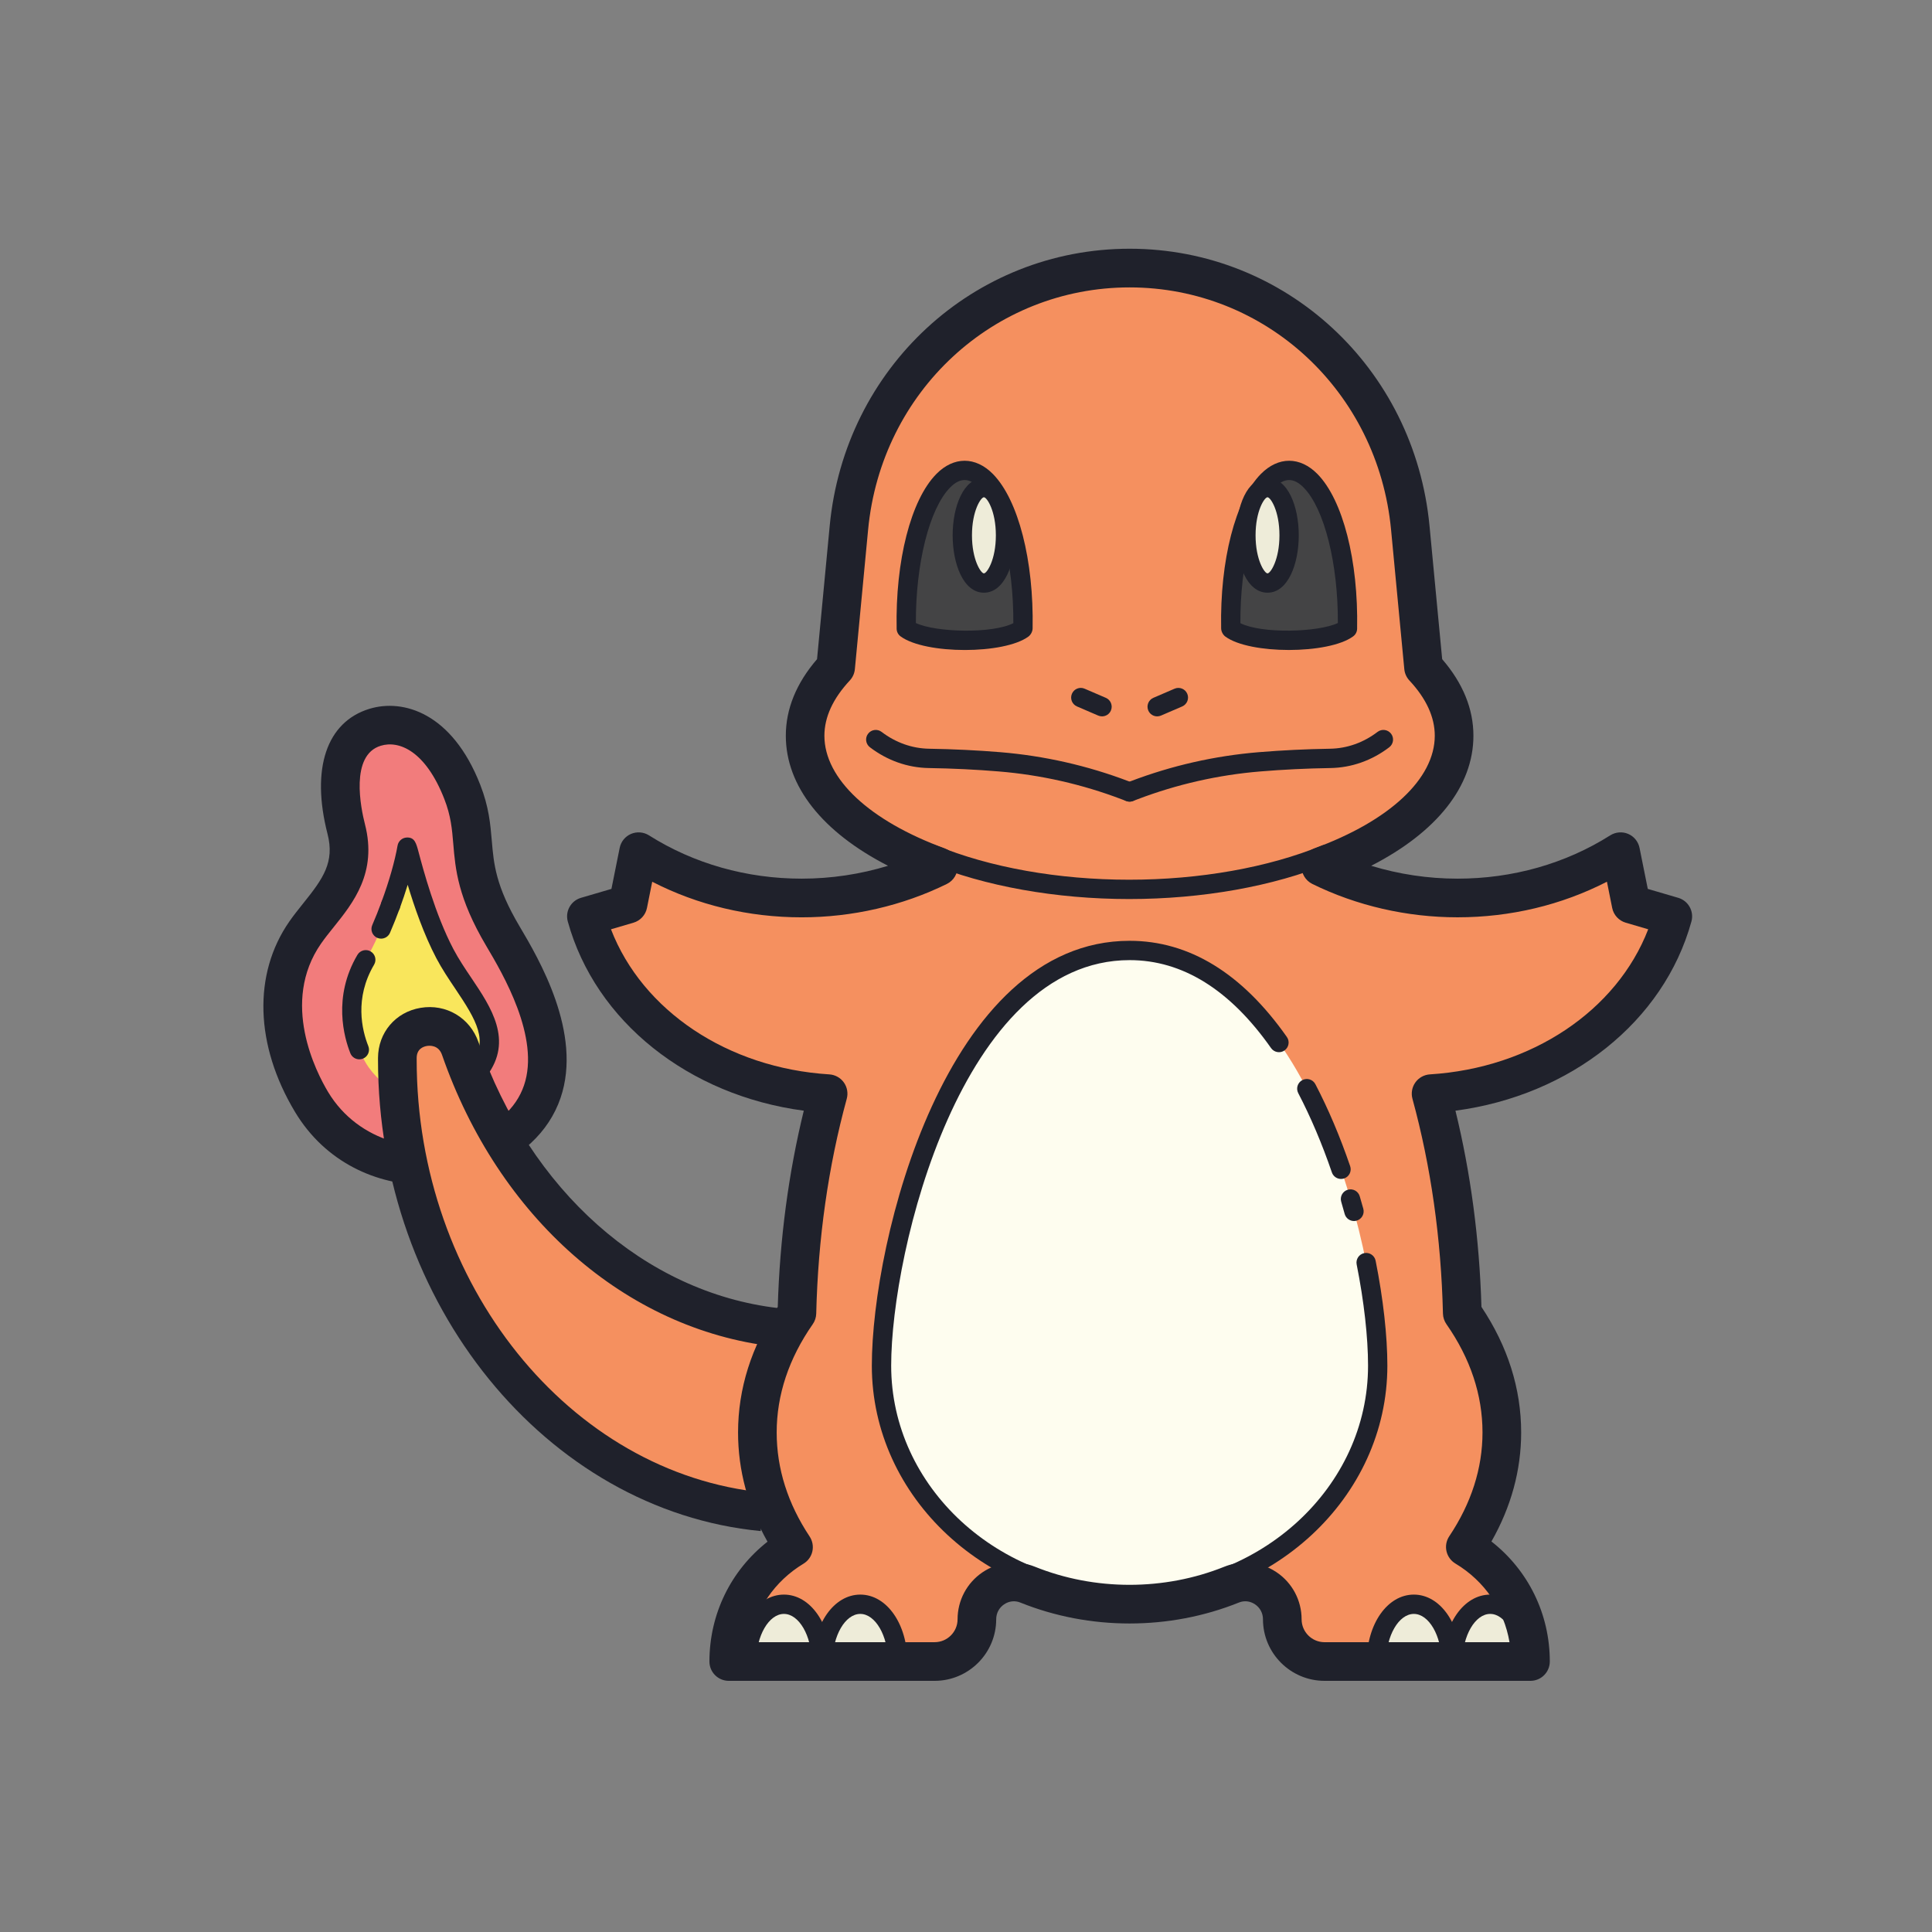 <svg xmlns="http://www.w3.org/2000/svg" viewBox="0 0 100 100"><rect x="0" y="0" width="100" height="100" fill="#808080" stroke="none"/><path fill="#f27c7c" d="M16.124,57.034c-1.574-2.622-2.237-6.019-0.329-8.765c1.066-1.534,2.774-2.829,2.126-5.354 c-0.703-2.737-0.221-4.749,1.495-5.271c1.149-0.35,3.209,0.008,4.512,3.348c1.007,2.58-0.126,3.702,2.102,7.464 c1.454,2.456,5.129,8.766-1.683,11.448C21.854,60.887,18.047,60.238,16.124,57.034z"/><path fill="#f5905f" d="M86.583,47.431l-2.157-0.632l-0.546-2.716c-2.369,1.498-5.278,2.397-8.441,2.397 c-2.577,0-4.986-0.597-7.074-1.624c4.174-1.528,6.897-3.989,6.897-6.774c0-1.267-0.577-2.463-1.582-3.54l-0.686-7.223 c-0.724-7.625-7.012-13.442-14.529-13.442s-13.804,5.818-14.529,13.442l-0.686,7.223c-1.004,1.077-1.582,2.274-1.582,3.54 c0,2.785,2.722,5.246,6.897,6.774c-2.088,1.027-4.497,1.624-7.074,1.624c-3.163,0-6.072-0.899-8.441-2.397l-0.546,2.716 l-2.157,0.632c1.383,5.007,6.394,8.795,12.511,9.177c-0.949,3.471-1.518,7.309-1.615,11.358c-1.298,1.861-2.047,3.955-2.047,6.178 c0,2.126,0.676,4.137,1.871,5.937C39.066,81.291,37.72,83.486,37.72,86h10.658c1.207,0,2.186-0.979,2.186-2.186v0 c0-1.356,1.365-2.301,2.623-1.794c1.618,0.652,3.403,1.016,5.281,1.016c1.879,0,3.663-0.364,5.281-1.016 c1.258-0.507,2.623,0.438,2.623,1.794v0c0,1.207,0.979,2.186,2.186,2.186h10.658c0-2.521-1.354-4.721-3.369-5.929 c1.199-1.797,1.887-3.801,1.887-5.927c0-2.223-0.748-4.317-2.047-6.178c-0.097-4.049-0.665-7.887-1.615-11.358 C80.189,56.226,85.201,52.438,86.583,47.431z"/><path fill="#f9e65c" d="M22.022,56.868c-0.59,0-1.943-0.233-2.933-1.613c-0.655-0.913-1.527-3.262-0.158-5.58 c0.853-1.443,1.824-4.036,2.139-5.823c0.02-0.115,0.704,3.132,1.955,5.508c1.138,2.161,3.316,3.973,1.771,6.026 c-0.38,0.505-1.046,1.038-1.715,1.301C22.786,56.803,22.409,56.868,22.022,56.868z"/><path fill="#1f212b" d="M18.599,54.831c-0.198,0-0.387-0.119-0.465-0.315c-0.319-0.804-0.924-2.91,0.367-5.094 c0.142-0.238,0.45-0.315,0.685-0.176c0.238,0.141,0.317,0.447,0.177,0.685c-1.027,1.738-0.629,3.388-0.299,4.216 c0.102,0.256-0.023,0.547-0.28,0.649C18.723,54.819,18.66,54.831,18.599,54.831z"/><path fill="#1f212b" d="M22.022,57.368c-0.276,0-0.5-0.224-0.5-0.5s0.224-0.5,0.5-0.5c0.321,0,0.641-0.053,0.876-0.146 c0.547-0.214,1.148-0.671,1.499-1.136c0.903-1.2,0.275-2.263-0.824-3.898c-0.343-0.509-0.696-1.036-0.99-1.594 c-0.646-1.229-1.145-2.68-1.481-3.798c-0.122,0.398-0.261,0.811-0.413,1.226c-0.097,0.259-0.381,0.392-0.643,0.296 c-0.259-0.095-0.392-0.383-0.297-0.642c0.392-1.062,0.686-2.095,0.829-2.91c0.041-0.231,0.238-0.406,0.473-0.416 c0.412-0.019,0.491,0.289,0.614,0.752c0.235,0.883,0.858,3.229,1.803,5.024c0.269,0.511,0.607,1.015,0.936,1.502 c1.017,1.513,2.17,3.228,0.793,5.058c-0.459,0.609-1.218,1.185-1.932,1.465C22.912,57.291,22.471,57.368,22.022,57.368z"/><path fill="#1f212b" d="M19.726,48.584c-0.066,0-0.134-0.013-0.198-0.041c-0.254-0.11-0.37-0.404-0.261-0.658 c0.167-0.386,0.331-0.795,0.482-1.209c0.095-0.259,0.385-0.39,0.642-0.298c0.26,0.095,0.393,0.382,0.298,0.642 c-0.159,0.433-0.329,0.859-0.504,1.263C20.103,48.472,19.919,48.584,19.726,48.584z"/><path fill="#1f212b" d="M21.997,61.332c-2.467,0-5.141-1.136-6.73-3.783l0,0c-2.07-3.452-2.18-7.134-0.292-9.851 c0.226-0.325,0.479-0.641,0.733-0.958c1.017-1.265,1.62-2.115,1.245-3.576c-0.866-3.378-0.054-5.799,2.173-6.477 c1.728-0.525,4.27,0.188,5.735,3.941c0.446,1.145,0.521,2.029,0.594,2.884c0.102,1.204,0.197,2.341,1.437,4.435 c0.979,1.653,3.273,5.525,2.121,8.885c-0.607,1.772-2.054,3.119-4.298,4.003C23.893,61.159,22.96,61.332,21.997,61.332z M16.981,56.52c1.584,2.637,4.801,3.322,7.001,2.454c1.697-0.668,2.724-1.581,3.139-2.791c0.853-2.486-1.111-5.802-1.95-7.217 c-1.473-2.488-1.599-3.974-1.709-5.286c-0.065-0.778-0.123-1.45-0.464-2.325c-0.966-2.474-2.334-3.048-3.29-2.755 c-1.602,0.488-1.03,3.236-0.817,4.066c0.644,2.504-0.613,4.069-1.623,5.326c-0.226,0.281-0.45,0.56-0.65,0.847 C14.505,51.88,16.361,55.486,16.981,56.52L16.981,56.52z"/><path fill="#1f212b" d="M58.468,41.492c-0.06,0-0.119-0.01-0.178-0.033l-0.235-0.089c-2.042-0.776-4.181-1.261-6.356-1.44 c-1.183-0.098-2.401-0.157-3.622-0.176c-1.095-0.017-2.149-0.389-3.05-1.076c-0.22-0.167-0.263-0.481-0.095-0.701 c0.168-0.221,0.483-0.261,0.7-0.094c0.729,0.556,1.58,0.857,2.46,0.871c1.243,0.02,2.484,0.08,3.688,0.179 c2.27,0.188,4.5,0.693,6.63,1.502l0.235,0.089c0.258,0.098,0.388,0.387,0.29,0.645C58.859,41.369,58.669,41.492,58.468,41.492z"/><path fill="#1f212b" d="M58.468,41.492c-0.201,0-0.392-0.123-0.468-0.323c-0.098-0.258,0.032-0.547,0.29-0.645l0.235-0.089 c2.129-0.81,4.358-1.315,6.629-1.502c1.205-0.099,2.446-0.16,3.688-0.179c0.881-0.014,1.73-0.315,2.459-0.871 c0.219-0.167,0.532-0.126,0.701,0.094c0.168,0.219,0.125,0.533-0.094,0.701c-0.9,0.687-1.955,1.059-3.051,1.076 c-1.22,0.019-2.438,0.078-3.622,0.176c-2.177,0.179-4.314,0.664-6.355,1.44l-0.235,0.089 C58.587,41.481,58.526,41.492,58.468,41.492z"/><path fill="#1f212b" d="M57.041,37.079c-0.066,0-0.133-0.013-0.198-0.041l-1.099-0.473 c-0.253-0.109-0.37-0.403-0.261-0.657c0.108-0.254,0.404-0.372,0.657-0.261l1.099,0.473c0.253,0.109,0.37,0.403,0.261,0.657 C57.419,36.966,57.234,37.079,57.041,37.079z"/><path fill="#1f212b" d="M59.895,37.079c-0.193,0-0.378-0.113-0.459-0.302c-0.109-0.253,0.008-0.547,0.261-0.657 l1.098-0.473c0.252-0.109,0.549,0.007,0.657,0.261c0.109,0.253-0.008,0.547-0.261,0.657l-1.098,0.473 C60.028,37.066,59.961,37.079,59.895,37.079z"/><path fill="#444445" d="M63.721,32.546c-0.008-0.006-0.014-0.018-0.015-0.027c-0.085-4.476,1.299-8.174,3.019-8.174 c1.722,0,3.107,3.707,3.018,8.191C68.694,33.308,64.847,33.376,63.721,32.546z"/><path fill="#444445" d="M52.933,32.546c0.008-0.006,0.014-0.018,0.015-0.027c0.085-4.476-1.299-8.174-3.019-8.174 c-1.722,0-3.107,3.707-3.018,8.191C47.96,33.308,51.806,33.376,52.933,32.546z"/><path fill="#1f212b" d="M66.711,33.643c-1.331,0-2.657-0.231-3.287-0.694c-0.128-0.095-0.218-0.271-0.218-0.43 c-0.066-3.507,0.738-6.644,2.051-7.981c0.904-0.919,2.035-0.919,2.938,0.001c1.314,1.341,2.118,4.483,2.049,8.006 c-0.003,0.156-0.078,0.301-0.204,0.393C69.401,33.408,68.054,33.643,66.711,33.643z M64.203,32.256 c1.101,0.554,4.004,0.478,5.044-0.008c0.017-3.063-0.698-5.919-1.767-7.009c-0.513-0.522-0.997-0.524-1.51-0.001 C64.901,26.328,64.186,29.189,64.203,32.256z"/><path fill="#1f212b" d="M49.942,33.644c-1.343,0-2.689-0.235-3.328-0.705c-0.126-0.092-0.201-0.237-0.204-0.393 c-0.069-3.524,0.735-6.667,2.05-8.007c0.902-0.921,2.035-0.92,2.938,0c1.312,1.337,2.116,4.474,2.05,7.99 c-0.003,0.156-0.093,0.328-0.218,0.42l0,0C52.601,33.412,51.273,33.644,49.942,33.644z M47.406,32.249 c1.041,0.486,3.943,0.562,5.044,0.007c0.017-3.072-0.698-5.929-1.767-7.018c-0.512-0.522-0.998-0.523-1.51,0 C48.105,26.328,47.391,29.184,47.406,32.249z"/><ellipse cx="50.927" cy="27.708" fill="#eeecd9" rx="1.118" ry="2.47"/><path fill="#1f212b" d="M50.927,30.678c-1.063,0-1.618-1.494-1.618-2.97c0-1.476,0.556-2.97,1.618-2.97 s1.619,1.494,1.619,2.97C52.546,29.184,51.989,30.678,50.927,30.678z M50.927,25.738c-0.154,0-0.618,0.699-0.618,1.97 c0,1.271,0.464,1.97,0.618,1.97s0.619-0.699,0.619-1.97C51.546,26.437,51.081,25.738,50.927,25.738z"/><ellipse cx="65.606" cy="27.708" fill="#eeecd9" rx="1.118" ry="2.47"/><path fill="#1f212b" d="M65.606,30.678c-1.063,0-1.618-1.494-1.618-2.97c0-1.476,0.556-2.97,1.618-2.97 s1.618,1.494,1.618,2.97C67.225,29.184,66.669,30.678,65.606,30.678z M65.606,25.738c-0.154,0-0.618,0.699-0.618,1.97 c0,1.271,0.464,1.97,0.618,1.97s0.618-0.699,0.618-1.97C66.225,26.437,65.761,25.738,65.606,25.738z"/><path fill="#fefdef" d="M71.309,70.686c0,6.567-5.749,11.89-12.842,11.89c-7.092,0-12.842-5.323-12.842-11.89 s3.877-21.49,12.842-21.49C67.287,49.196,71.309,64.119,71.309,70.686z"/><path fill="#1f212b" d="M58.446,46.534c-3.788,0-7.477-0.66-10.386-1.857c-0.255-0.105-0.377-0.397-0.271-0.653 c0.104-0.255,0.397-0.375,0.652-0.272c2.791,1.149,6.344,1.782,10.005,1.782c3.651,0,7.197-0.63,9.985-1.773 c0.253-0.104,0.547,0.017,0.652,0.272c0.104,0.255-0.018,0.548-0.273,0.652C65.906,45.878,62.225,46.534,58.446,46.534z"/><path fill="#f5905f" d="M40.156,68.699c-7.404-0.868-13.608-6.579-16.332-14.427c-0.615-1.771-3.25-1.389-3.257,0.486 c0,0.034,0,0.068,0,0.102c0,12.29,8.314,22.374,18.902,23.393"/><path fill="#1f212b" d="M39.373,79.248c-11.106-1.069-19.807-11.782-19.807-24.389v-0.102 c0.005-1.312,0.91-2.376,2.203-2.591c1.32-0.223,2.559,0.51,2.998,1.778c2.667,7.68,8.607,12.953,15.504,13.762l-0.232,1.986 c-7.665-0.899-14.24-6.682-17.16-15.092c-0.181-0.519-0.643-0.483-0.781-0.461c-0.197,0.033-0.529,0.158-0.531,0.622v0.098 c0,11.588,7.905,21.426,17.998,22.397L39.373,79.248z"/><path fill="#1f212b" d="M58.468,83.076c-7.356,0-13.342-5.558-13.342-12.39c0-6.472,3.839-21.99,13.342-21.99 c3.081,0,5.819,1.675,8.14,4.978c0.159,0.226,0.104,0.538-0.122,0.697c-0.225,0.159-0.537,0.104-0.696-0.122 c-2.122-3.021-4.585-4.553-7.321-4.553c-8.671,0-12.342,15.016-12.342,20.99c0,6.281,5.536,11.39,12.342,11.39 c6.805,0,12.341-5.109,12.341-11.39c0-1.471-0.209-3.331-0.589-5.237c-0.054-0.271,0.122-0.534,0.393-0.588 c0.266-0.055,0.534,0.121,0.588,0.393c0.393,1.968,0.608,3.897,0.608,5.432C71.809,77.518,65.824,83.076,58.468,83.076z"/><path fill="#1f212b" d="M70.082,63.2c-0.22,0-0.421-0.146-0.482-0.367c-0.058-0.21-0.117-0.42-0.179-0.631 c-0.078-0.265,0.074-0.543,0.339-0.621c0.267-0.078,0.543,0.075,0.62,0.339c0.063,0.216,0.125,0.432,0.185,0.646 c0.073,0.266-0.083,0.542-0.35,0.615C70.171,63.194,70.126,63.2,70.082,63.2z"/><path fill="#1f212b" d="M69.411,61.022c-0.208,0-0.402-0.13-0.473-0.338c-0.508-1.482-1.094-2.862-1.741-4.103 c-0.128-0.245-0.033-0.547,0.212-0.675c0.244-0.128,0.548-0.033,0.675,0.212c0.671,1.286,1.276,2.712,1.8,4.242 c0.09,0.261-0.05,0.546-0.311,0.635C69.52,61.014,69.465,61.022,69.411,61.022z"/><g><path fill="#eeecd9" d="M42.595,86c0-1.637,0.866-2.964,1.933-2.964c1.068,0,1.933,1.327,1.933,2.964"/><path fill="#1f212b" d="M46.462,86.5c-0.276,0-0.5-0.224-0.5-0.5c0-1.335-0.656-2.464-1.434-2.464S43.095,84.665,43.095,86 c0,0.276-0.224,0.5-0.5,0.5s-0.5-0.224-0.5-0.5c0-1.942,1.069-3.464,2.434-3.464s2.434,1.521,2.434,3.464 C46.962,86.276,46.738,86.5,46.462,86.5z"/></g><g><path fill="#eeecd9" d="M38.643,86c0-1.637,0.866-2.964,1.933-2.964c1.068,0,1.933,1.327,1.933,2.964"/><path fill="#1f212b" d="M42.51,86.5c-0.276,0-0.5-0.224-0.5-0.5c0-1.335-0.656-2.464-1.434-2.464 c-0.776,0-1.433,1.128-1.433,2.464c0,0.276-0.224,0.5-0.5,0.5s-0.5-0.224-0.5-0.5c0-1.942,1.068-3.464,2.433-3.464 S43.01,84.058,43.01,86C43.01,86.276,42.786,86.5,42.51,86.5z"/></g><g><path fill="#eeecd9" d="M75.199,86c0-1.637,0.866-2.964,1.933-2.964c1.068,0,1.933,1.327,1.933,2.964"/><path fill="#1f212b" d="M79.065,86.5c-0.276,0-0.5-0.224-0.5-0.5c0-1.335-0.656-2.464-1.433-2.464 c-0.777,0-1.434,1.128-1.434,2.464c0,0.276-0.224,0.5-0.5,0.5s-0.5-0.224-0.5-0.5c0-1.942,1.069-3.464,2.434-3.464 s2.433,1.521,2.433,3.464C79.565,86.276,79.342,86.5,79.065,86.5z"/></g><g><path fill="#eeecd9" d="M71.247,86c0-1.637,0.866-2.964,1.933-2.964s1.933,1.327,1.933,2.964"/><path fill="#1f212b" d="M75.113,86.5c-0.276,0-0.5-0.224-0.5-0.5c0-1.335-0.656-2.464-1.433-2.464 c-0.777,0-1.434,1.128-1.434,2.464c0,0.276-0.224,0.5-0.5,0.5s-0.5-0.224-0.5-0.5c0-1.942,1.069-3.464,2.434-3.464 s2.433,1.521,2.433,3.464C75.613,86.276,75.39,86.5,75.113,86.5z"/></g><g><path fill="#1f212b" d="M79.216,87H68.558c-1.757,0-3.187-1.429-3.187-3.186c0-0.316-0.15-0.599-0.412-0.775 c-0.254-0.171-0.558-0.205-0.836-0.091c-3.591,1.445-7.726,1.444-11.311,0c-0.277-0.113-0.583-0.08-0.837,0.091 c-0.262,0.177-0.412,0.459-0.412,0.775c0,1.757-1.43,3.186-3.187,3.186H37.72c-0.553,0-1-0.448-1-1 c0-2.455,1.107-4.708,3.006-6.203c-1.012-1.793-1.524-3.691-1.524-5.653c0-2.267,0.691-4.452,2.055-6.498 c0.104-3.52,0.557-6.929,1.347-10.157c-5.955-0.79-10.785-4.614-12.215-9.792c-0.146-0.526,0.158-1.072,0.683-1.226l1.576-0.462 l0.427-2.124c0.065-0.322,0.284-0.593,0.587-0.722c0.302-0.128,0.65-0.101,0.928,0.074c2.32,1.467,5.055,2.242,7.907,2.242 c1.522,0,3.035-0.228,4.468-0.666c-3.393-1.739-5.291-4.12-5.291-6.732c0-1.388,0.544-2.72,1.616-3.963l0.655-6.896 c0.777-8.18,7.451-14.348,15.524-14.348c8.072,0,14.746,6.168,15.523,14.348l0.655,6.896c1.073,1.243,1.617,2.575,1.617,3.963 c0,2.612-1.898,4.993-5.292,6.732c1.434,0.438,2.946,0.666,4.469,0.666c2.853,0,5.586-0.775,7.906-2.242 c0.279-0.175,0.627-0.203,0.928-0.074c0.303,0.129,0.521,0.399,0.587,0.722l0.427,2.124l1.576,0.462 c0.524,0.153,0.828,0.699,0.683,1.226c-1.429,5.178-6.259,9.002-12.214,9.792c0.79,3.226,1.241,6.635,1.346,10.156 c1.363,2.045,2.055,4.23,2.055,6.499c0,1.951-0.517,3.845-1.538,5.643c1.908,1.494,3.021,3.751,3.021,6.213 C80.216,86.552,79.769,87,79.216,87z M64.455,80.883c0.569,0,1.135,0.168,1.623,0.498c0.81,0.546,1.293,1.456,1.293,2.433 c0,0.654,0.532,1.186,1.187,1.186h9.574c-0.285-1.687-1.287-3.165-2.8-4.071c-0.235-0.141-0.402-0.372-0.462-0.639 c-0.061-0.267-0.008-0.547,0.144-0.774c1.142-1.709,1.72-3.517,1.72-5.372c0-1.945-0.628-3.831-1.867-5.605 c-0.112-0.161-0.175-0.352-0.18-0.548c-0.093-3.885-0.624-7.626-1.579-11.119c-0.079-0.29-0.023-0.601,0.151-0.845 s0.451-0.398,0.751-0.417c5.266-0.328,9.677-3.301,11.301-7.51l-1.165-0.342c-0.356-0.104-0.626-0.398-0.699-0.762l-0.272-1.358 c-2.351,1.208-4.996,1.842-7.733,1.842c-2.62,0-5.219-0.597-7.516-1.727c-0.359-0.177-0.578-0.551-0.558-0.951 c0.021-0.4,0.279-0.748,0.655-0.886c3.908-1.43,6.241-3.611,6.241-5.835c0-0.962-0.441-1.924-1.313-2.858 c-0.15-0.161-0.243-0.368-0.264-0.587l-0.686-7.223c-0.68-7.147-6.497-12.537-13.533-12.537s-12.854,5.39-13.534,12.537 l-0.686,7.223c-0.021,0.219-0.113,0.426-0.264,0.587c-0.871,0.935-1.313,1.896-1.313,2.859c0,2.224,2.333,4.405,6.24,5.835 c0.376,0.138,0.634,0.486,0.655,0.886c0.021,0.4-0.198,0.774-0.558,0.951c-2.297,1.129-4.896,1.727-7.515,1.727 c-2.737,0-5.384-0.633-7.734-1.842l-0.272,1.358c-0.073,0.364-0.343,0.658-0.699,0.762L31.624,48.1 c1.625,4.209,6.037,7.182,11.302,7.51c0.3,0.019,0.576,0.172,0.751,0.417s0.23,0.555,0.151,0.845 c-0.956,3.495-1.487,7.236-1.58,11.119c-0.005,0.196-0.067,0.387-0.18,0.548c-1.239,1.776-1.867,3.662-1.867,5.605 c0,1.87,0.573,3.681,1.704,5.383c0.15,0.227,0.202,0.506,0.143,0.772s-0.226,0.497-0.459,0.637 c-1.504,0.908-2.501,2.383-2.785,4.063h9.573c0.654,0,1.187-0.532,1.187-1.186c0-0.977,0.483-1.886,1.293-2.433 c0.801-0.54,1.812-0.647,2.704-0.289c3.106,1.252,6.703,1.253,9.815,0C63.724,80.952,64.09,80.883,64.455,80.883z"/></g></svg>